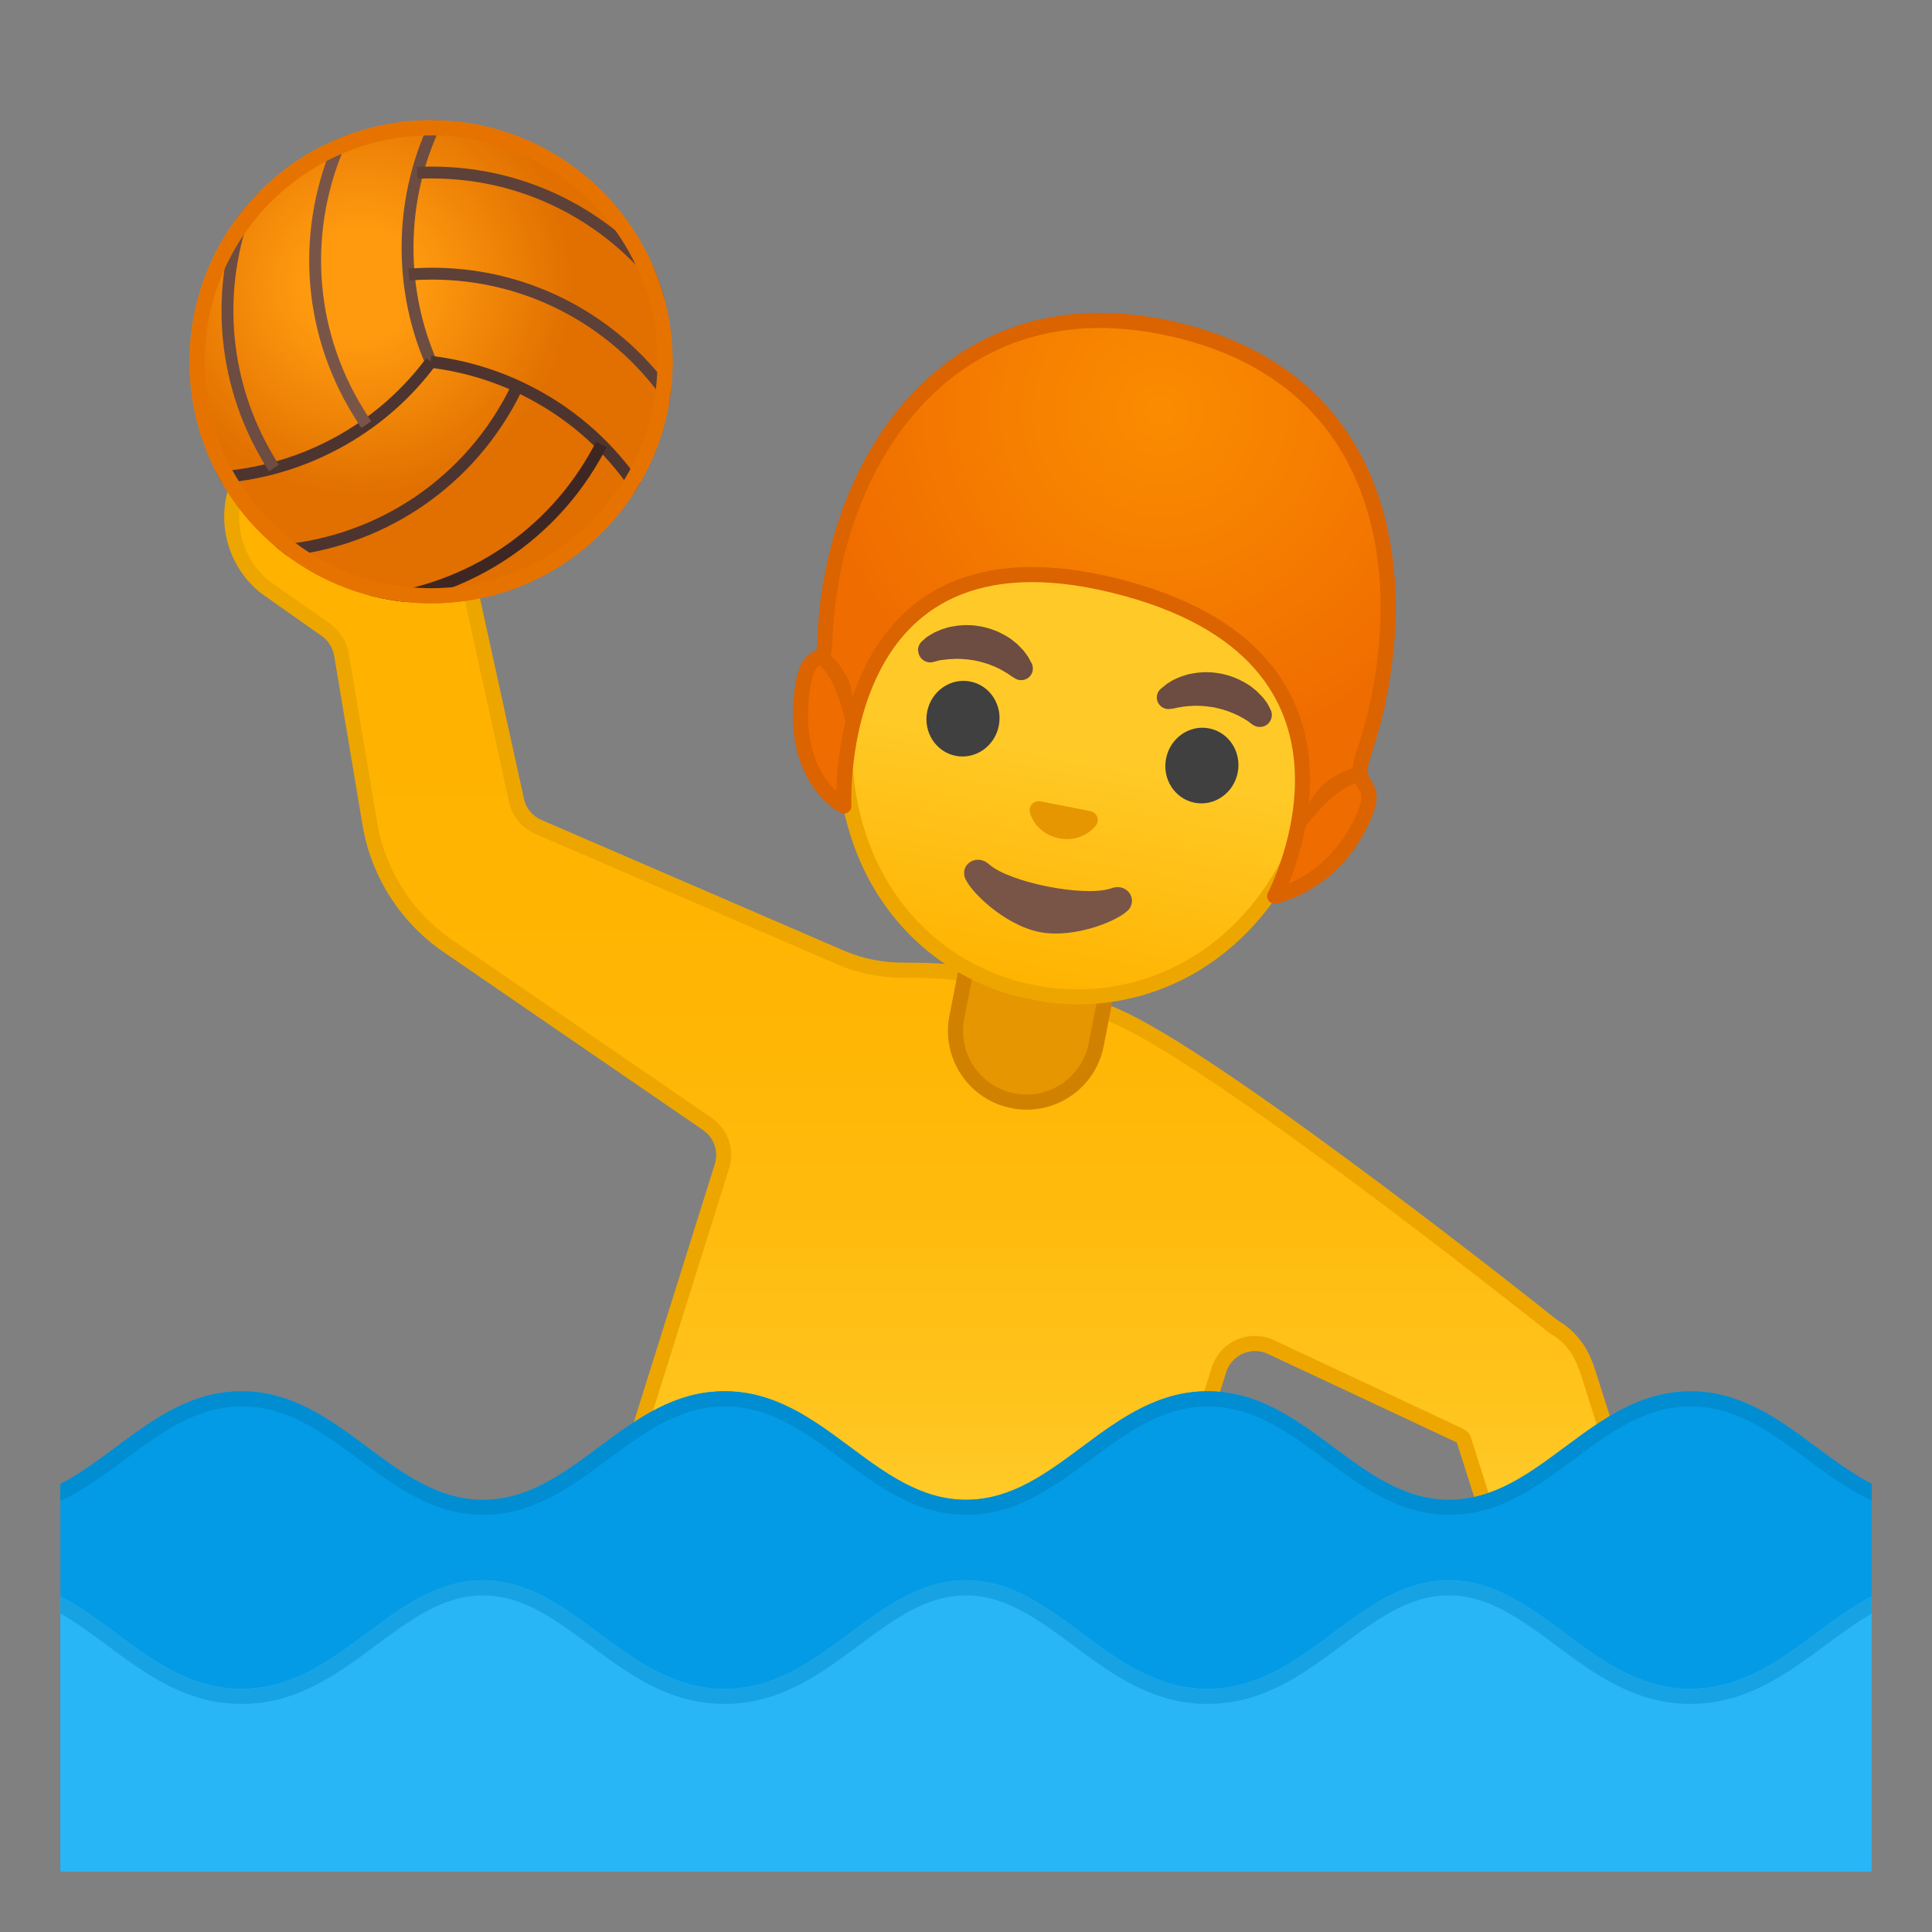 <?xml version="1.0" encoding="UTF-8"?>
<svg width="128" height="128" enable-background="new 0 0 128 128" xmlns="http://www.w3.org/2000/svg" xmlns:xlink="http://www.w3.org/1999/xlink"><rect width="100%" height="100%" fill="#808080" stroke="none"/><defs><rect id="k" x="4" y="4" width="120" height="120"/></defs><clipPath id="b"><use xlink:href="#k"/></clipPath><g clip-path="url(#b)"><linearGradient id="i" x1="66.673" x2="66.673" y1="99.438" y2="48.196" gradientUnits="userSpaceOnUse"><stop stop-color="#FFCA28" offset="0"/><stop stop-color="#FFC41E" offset=".112"/><stop stop-color="#FFBB0D" offset=".369"/><stop stop-color="#FFB503" offset=".65"/><stop stop-color="#FFB300" offset="1"/></linearGradient><path d="m111.83 120.63c-1.17 0-2.3-0.34-3.28-0.98l-3.05-2.01c-1.25-0.82-2.13-2.07-2.5-3.53-0.02-0.09-0.07-0.17-0.14-0.24l-5.87-18.46c-0.04-0.13-0.14-0.24-0.26-0.3l-12.52-5.87c-0.34-0.16-0.7-0.24-1.06-0.24-1.1 0-2.06 0.7-2.39 1.75l-8.86 28.09-33.78-10.65 9.71-30.93c0.33-1.06-0.06-2.18-0.97-2.81l-17.2-11.8c-2.72-1.87-4.6-4.81-5.15-8.07l-1.88-11.22c-0.11-0.66-0.49-1.25-1.03-1.63l-4.03-2.84c-2.55-2.04-2.97-5.81-0.91-8.38l0.2-0.25c1.14-1.43 2.84-2.25 4.67-2.25 1.37 0 2.66 0.45 3.73 1.31l2.86 2.28c1.16 0.93 1.93 2.26 2.17 3.74 0.01 0.09 0.05 0.18 0.11 0.25l3.82 17.42c0.17 0.78 0.71 1.44 1.44 1.76l20.07 8.67c1.28 0.55 2.69 0.83 4.2 0.83l0.62-0.01c1.06 0 2.2 0.07 3.4 0.22 2.98 0.36 7.65 1.72 10.42 3.03 7.36 3.48 28.34 20.2 28.56 20.37 1.02 0.6 1.76 1.5 2.13 2.59 0.02 0.04 0.04 0.09 0.06 0.12l4.98 15.66c0.05 0.16 0.19 0.29 0.35 0.33 0.38 0.1 2.77 1.51 4.86 2.81 2.74 1.8 3.51 5.52 1.7 8.27l-0.18 0.27c-1.11 1.69-2.98 2.7-5 2.7z" fill="url(#i)"/><path d="m21.53 28.52c1.25 0 2.43 0.41 3.41 1.2l2.87 2.28c1.07 0.85 1.77 2.07 1.98 3.43 0.02 0.14 0.07 0.26 0.14 0.38l3.79 17.32c0.21 0.94 0.85 1.73 1.73 2.11l9.17 3.96 10.9 4.71c1.34 0.58 2.82 0.87 4.39 0.87h0.23 0.4c1.04 0 2.16 0.07 3.34 0.21 2.88 0.35 7.58 1.71 10.27 2.98 7.31 3.46 28.25 20.14 28.46 20.31 0.04 0.03 0.08 0.06 0.12 0.08 0.86 0.49 1.51 1.3 1.84 2.27 0.02 0.06 0.05 0.12 0.08 0.17l4.96 15.6c0.1 0.33 0.35 0.57 0.68 0.66 0.44 0.15 2.8 1.55 4.73 2.74 2.52 1.66 3.22 5.06 1.56 7.58l-0.18 0.27c-1.02 1.54-2.73 2.47-4.58 2.47-1.07 0-2.11-0.31-3-0.9l-3.05-2.01c-1.14-0.75-1.95-1.9-2.29-3.23-0.03-0.13-0.09-0.26-0.18-0.36l-5.84-18.36c-0.08-0.27-0.28-0.48-0.53-0.6l-12.52-5.87c-0.4-0.19-0.83-0.28-1.27-0.28-1.32 0-2.47 0.84-2.86 2.1l-8.71 27.62-32.83-10.35 9.56-30.46c0.4-1.27-0.07-2.62-1.17-3.37l-17.2-11.8c-2.61-1.79-4.41-4.61-4.94-7.74l-1.88-11.22c-0.13-0.79-0.58-1.5-1.23-1.96l-4.01-2.82c-2.34-1.89-2.71-5.33-0.84-7.68l0.2-0.25c1.07-1.31 2.63-2.06 4.3-2.06m0-1c-1.9 0-3.78 0.83-5.06 2.43l-0.2 0.25c-2.23 2.79-1.78 6.87 1.02 9.1l4.03 2.84c0.44 0.31 0.73 0.78 0.82 1.31l1.88 11.22c0.57 3.41 2.51 6.44 5.36 8.4l17.2 11.8c0.72 0.5 1.04 1.41 0.78 2.25l-9.86 31.41 34.73 10.95 9.01-28.57c0.27-0.86 1.07-1.4 1.91-1.4 0.28 0 0.57 0.06 0.85 0.19l12.52 5.87 5.94 18.69 0.06-0.02c0.38 1.51 1.3 2.9 2.71 3.82l3.05 2.01c1.1 0.72 2.33 1.07 3.55 1.07 2.11 0 4.17-1.03 5.41-2.92l0.18-0.27c1.97-2.99 1.14-7-1.85-8.97 0 0-4.33-2.7-5-2.87l-5.03-15.8-0.02 0.01c-0.42-1.22-1.24-2.21-2.29-2.82 0 0-21.16-16.88-28.65-20.43-2.77-1.31-7.54-2.71-10.57-3.07-1.19-0.14-2.35-0.22-3.46-0.22h-0.41-0.21c-1.38 0-2.73-0.24-4-0.79-4.89-2.11-16.67-7.2-20.07-8.67-0.59-0.26-1.02-0.78-1.15-1.41l-3.87-17.65-0.06 0.01c-0.24-1.54-1.03-3-2.35-4.05l-2.86-2.28c-1.19-0.96-2.62-1.42-4.04-1.42z" fill="#EDA600"/><circle cx="28.56" cy="23.97" r="16" fill="#FF9100"/><radialGradient id="h" cx="23.872" cy="18.823" r="17.651" gradientUnits="userSpaceOnUse"><stop stop-color="#FFA726" offset=".209"/><stop stop-color="#B33F00" offset=".792"/></radialGradient><circle cx="28.56" cy="23.97" r="16" fill="url(#h)" opacity=".4"/><defs><circle id="e" cx="28.56" cy="23.97" r="16"/></defs><clipPath id="ac"><use xlink:href="#e"/></clipPath><g clip-path="url(#ac)" fill="none" stroke-width=".787"><path d="m28.55 23.98c-1-2.32-1.55-4.88-1.55-7.57 0-3.17 0.77-6.16 2.13-8.79" stroke="#6D4C41"/><path d="m27.64 11.45c0.32-0.02 0.65-0.02 0.98-0.02 6.49 0 12.22 3.22 15.69 8.15" stroke="#5D4037"/><path d="m27.08 18.19c0.51-0.04 1.02-0.06 1.54-0.06 6.62 0 12.46 3.35 15.9 8.46" stroke="#5D4037"/><path d="m28.53 23.97c2.51 0.3 5.01 1.1 7.33 2.44 2.75 1.58 4.95 3.75 6.55 6.24" stroke="#4E342E"/><path d="m39.84 29.45c-0.15 0.29-0.3 0.58-0.47 0.86-3.24 5.62-8.9 8.97-14.9 9.52" stroke="#3E2723"/><path d="m34.28 25.59c-0.22 0.46-0.46 0.92-0.72 1.37-3.31 5.73-9.13 9.11-15.28 9.55" stroke="#4E342E"/><path d="m28.55 23.97c-1.51 2.03-3.45 3.79-5.78 5.13-2.75 1.58-5.72 2.41-8.68 2.55" stroke="#4E342E"/><path d="m18.15 31.01c-0.18-0.27-0.35-0.55-0.51-0.84-3.24-5.62-3.32-12.2-0.79-17.67" stroke="#6D4C41"/><path d="m24.27 28.13c-0.29-0.42-0.56-0.86-0.82-1.31-3.31-5.73-3.32-12.47-0.63-18" stroke="#795548"/></g><path d="m68.01 73.02c-0.3 0-0.61-0.03-0.91-0.09-2.55-0.5-4.21-2.98-3.71-5.53l0.82-4.2 9.24 1.81-0.82 4.2c-0.44 2.21-2.38 3.81-4.62 3.81z" fill="#E59600"/><path d="m64.61 63.79 8.25 1.62-0.73 3.71c-0.39 1.97-2.12 3.4-4.12 3.4-0.27 0-0.54-0.03-0.81-0.08-2.28-0.45-3.76-2.66-3.32-4.94l0.73-3.71m-0.79-1.18-0.92 4.69c-0.55 2.82 1.28 5.56 4.11 6.12 0.34 0.07 0.67 0.1 1.01 0.1 2.44 0 4.62-1.72 5.1-4.21l0.92-4.69-10.22-2.01z" fill="#D18100"/><defs><rect id="ab" transform="matrix(.981 .192 -.192 .981 9.878 -13.166)" x="50.31" y="21.86" width="44.83" height="44.83"/></defs><clipPath id="aa"><use xlink:href="#ab"/></clipPath><g clip-path="url(#aa)"><path d="m84.61 57.82c-0.28 0-0.57-0.03-0.85-0.08l-26.34-5.16c-2.58-0.5-4.23-3.16-3.69-5.92 0.48-2.42 2.5-4.18 4.8-4.18 0.29 0 0.57 0.03 0.85 0.08l26.33 5.16c2.58 0.5 4.23 3.16 3.69 5.92-0.47 2.43-2.48 4.18-4.79 4.18z" fill="#E59600"/><path d="m58.53 42.97c0.25 0 0.51 0.02 0.76 0.07l3.55 0.7 19.23 3.77 3.55 0.7c2.31 0.45 3.78 2.85 3.3 5.34-0.43 2.19-2.24 3.77-4.31 3.77-0.25 0-0.51-0.02-0.76-0.07l-3.55-0.7-19.23-3.77-3.55-0.7c-2.31-0.45-3.78-2.85-3.3-5.34 0.43-2.18 2.24-3.77 4.31-3.77m0-1c-2.49 0-4.77 1.89-5.29 4.58-0.59 3.02 1.24 5.95 4.08 6.51l3.55 0.7 19.23 3.77 3.55 0.7c0.32 0.06 0.64 0.09 0.95 0.09 2.49 0 4.77-1.89 5.29-4.58 0.59-3.02-1.24-5.95-4.08-6.51l-3.55-0.7-19.23-3.77-3.55-0.7c-0.32-0.06-0.64-0.09-0.95-0.09z" fill="#CC8600"/><linearGradient id="z" x1="67.288" x2="67.288" y1="25.006" y2="66.025" gradientTransform="matrix(.981 .192 -.192 .981 15.122 -11.958)" gradientUnits="userSpaceOnUse"><stop stop-color="#FFCA28" offset=".599"/><stop stop-color="#FFB300" offset="1"/></linearGradient><path d="m71.41 66.04c-0.99 0-1.98-0.1-2.96-0.29-7.54-1.48-14.51-8.92-12-21.76 2.39-12.16 10.67-18.53 17.61-18.53 0.76 0 1.51 0.07 2.25 0.22 9.67 1.9 13.49 14.17 11.47 24.46-2.3 11.72-9.97 15.9-16.37 15.9z" fill="url(#z)"/><path d="m74.07 25.96c0.72 0 1.45 0.07 2.15 0.21 3.82 0.75 7.22 3.58 9.32 7.77 2.28 4.53 2.9 10.25 1.75 16.1-2.24 11.43-9.67 15.51-15.88 15.51-0.95 0-1.92-0.09-2.86-0.28-3.99-0.78-7.38-3.1-9.54-6.51-2.46-3.89-3.18-8.97-2.06-14.66 2.33-11.91 10.38-18.14 17.12-18.14m0-1c-7.74 0-15.8 7.22-18.1 18.93-2.52 12.84 4.24 20.75 12.39 22.35 1 0.2 2.03 0.3 3.05 0.3 7.28 0 14.66-5.06 16.86-16.31 2.53-12.91-3.48-23.4-11.86-25.04-0.77-0.15-1.56-0.23-2.34-0.23z" fill="#EDA600"/><g fill="#6D4C41"><path d="m61.05 42.52s0.08-0.08 0.23-0.21c0.04-0.03 0.07-0.07 0.13-0.11s0.13-0.08 0.21-0.13c0.08-0.04 0.16-0.09 0.24-0.14 0.09-0.05 0.17-0.08 0.26-0.12s0.19-0.08 0.29-0.12c0.1-0.03 0.21-0.06 0.32-0.1s0.23-0.06 0.35-0.08 0.24-0.04 0.37-0.06c0.25-0.02 0.51-0.05 0.78-0.03 0.27 0 0.53 0.05 0.8 0.09 0.26 0.06 0.52 0.12 0.77 0.22 0.25 0.08 0.48 0.2 0.71 0.32 0.11 0.06 0.21 0.13 0.32 0.19 0.1 0.06 0.2 0.13 0.29 0.21 0.09 0.07 0.18 0.14 0.26 0.21s0.15 0.15 0.22 0.22 0.14 0.14 0.2 0.21 0.11 0.14 0.16 0.21 0.09 0.12 0.13 0.18 0.07 0.12 0.1 0.17c0.11 0.2 0.17 0.32 0.17 0.32 0.18 0.39 0.01 0.85-0.38 1.02-0.24 0.11-0.5 0.09-0.71-0.03l-0.13-0.08s-0.09-0.05-0.22-0.14c-0.03-0.02-0.07-0.05-0.11-0.08-0.04-0.02-0.09-0.05-0.13-0.08-0.09-0.06-0.2-0.12-0.31-0.18-0.06-0.03-0.11-0.07-0.18-0.1s-0.13-0.06-0.2-0.09c-0.03-0.02-0.07-0.03-0.1-0.05-0.04-0.01-0.07-0.03-0.11-0.04-0.07-0.03-0.14-0.06-0.22-0.09-0.15-0.05-0.31-0.11-0.47-0.15-0.16-0.05-0.33-0.08-0.49-0.12-0.17-0.02-0.34-0.06-0.5-0.07-0.17-0.02-0.33-0.02-0.49-0.04-0.08 0-0.16 0.01-0.24 0h-0.12c-0.04 0-0.08 0.01-0.11 0.01-0.07 0-0.15 0.01-0.22 0.01s-0.14 0.02-0.2 0.02c-0.07 0.01-0.13 0.01-0.19 0.02-0.05 0.01-0.1 0.01-0.15 0.02s-0.09 0.01-0.14 0.02-0.11 0.03-0.15 0.04c-0.19 0.05-0.3 0.08-0.3 0.08-0.43 0.09-0.85-0.19-0.94-0.62-0.08-0.28 0.02-0.55 0.2-0.73z"/><path d="m83.02 48.03s-0.1-0.06-0.25-0.18c-0.04-0.03-0.08-0.07-0.13-0.1-0.04-0.02-0.08-0.04-0.12-0.07-0.04-0.02-0.09-0.05-0.13-0.08-0.05-0.03-0.11-0.06-0.17-0.09s-0.11-0.07-0.18-0.1c-0.06-0.03-0.13-0.06-0.2-0.09-0.03-0.02-0.07-0.03-0.1-0.05-0.04-0.01-0.07-0.03-0.11-0.04-0.07-0.03-0.14-0.06-0.22-0.09-0.15-0.05-0.31-0.11-0.47-0.15-0.16-0.05-0.33-0.08-0.49-0.12-0.17-0.02-0.34-0.06-0.5-0.07-0.17-0.03-0.33-0.02-0.49-0.04-0.08 0-0.16 0.01-0.24 0h-0.12c-0.04 0-0.08 0.01-0.11 0.01-0.07 0-0.15 0.01-0.22 0.01s-0.14 0.02-0.2 0.02c-0.13 0.01-0.25 0.03-0.36 0.05-0.05 0.01-0.1 0.02-0.15 0.02-0.05 0.01-0.09 0.02-0.13 0.03-0.16 0.04-0.26 0.05-0.26 0.05l-0.15 0.02c-0.42 0.06-0.81-0.23-0.87-0.65-0.04-0.26 0.06-0.51 0.24-0.67 0 0 0.1-0.09 0.28-0.23l0.15-0.12c0.06-0.04 0.12-0.08 0.19-0.12s0.14-0.09 0.22-0.13 0.17-0.08 0.26-0.12 0.19-0.08 0.29-0.12c0.1-0.03 0.21-0.06 0.32-0.1s0.23-0.06 0.35-0.08 0.24-0.04 0.37-0.06c0.25-0.02 0.51-0.05 0.78-0.03 0.27 0 0.53 0.05 0.8 0.09 0.26 0.06 0.52 0.12 0.77 0.22 0.25 0.08 0.48 0.21 0.71 0.32 0.11 0.06 0.21 0.13 0.32 0.19 0.1 0.06 0.2 0.13 0.29 0.21 0.09 0.07 0.18 0.14 0.26 0.21s0.15 0.15 0.22 0.22 0.14 0.14 0.2 0.21c0.06 0.08 0.12 0.15 0.17 0.22s0.1 0.13 0.14 0.2c0.04 0.06 0.05 0.1 0.08 0.15 0.09 0.17 0.14 0.28 0.14 0.28 0.17 0.4-0.01 0.87-0.42 1.04-0.26 0.11-0.55 0.07-0.76-0.07z"/></g><g fill="#404040"><ellipse transform="matrix(.192 -.981 .981 .192 4.838 101.1)" cx="63.84" cy="47.61" rx="2.51" ry="2.42"/><ellipse transform="matrix(.192 -.981 .981 .192 14.583 119.15)" cx="79.68" cy="50.71" rx="2.51" ry="2.42"/></g><radialGradient id="y" cx="67.415" cy="22.96" r="14.92" gradientTransform="matrix(.981 .192 -.192 .981 15.122 -11.958)" gradientUnits="userSpaceOnUse"><stop stop-color="#6D4C41" offset="0"/><stop stop-color="#543930" offset="1"/></radialGradient><path d="m77.17 22.31c-22.07-4.32-22.32 21.78-22.32 21.78s1.44 4.72 1.45 4.64c0.61-3.51 3.22-9.42 4.73-11.86 0.76-1.23 2.29-1.73 3.64-1.21 2.07 0.81 5.39 1.96 9.16 2.7 3.62 0.71 7.03 0.92 9.29 0.97 1.55 0.03 2.81 1.24 2.92 2.78l0.39 12.52 3.12-3.94s9.42-24.1-12.38-28.38z" fill="url(#y)"/><defs><path id="x" d="m77.17 22.31c-22.07-4.32-22.56 21.26-22.56 21.26s1.68 5.24 1.7 5.15c0.13-0.75 1.02-3.35 1.02-3.35-1.03-2.21-0.52-4.48-0.52-4.48l1.54-5.05 2.85-4.19 15-5 11.99 11.04 0.77 4.2-0.55 6.08s-1.09 2.66-2.11 3.35l0.13 3.33 3.22-4.14c0-0.02 9.32-23.92-12.48-28.2z"/></defs><clipPath id="w"><use xlink:href="#x"/></clipPath><g clip-path="url(#w)"><path d="m72.39 23.82c1.38 0 2.85 0.15 4.4 0.46 5.25 1.03 8.92 3.39 10.92 7.01 3.21 5.83 1.52 13.62 0.53 17l-0.19-6.24v-0.08c-0.18-2.59-2.27-4.59-4.87-4.64-2.15-0.05-5.46-0.24-8.95-0.93-3.6-0.71-6.78-1.8-8.82-2.6-0.59-0.23-1.2-0.35-1.83-0.35-1.74 0-3.33 0.88-4.24 2.36-0.7 1.14-1.63 2.97-2.5 5 0.28-1.94 0.84-4.64 1.97-7.34 2.68-6.4 7.25-9.65 13.58-9.65m0-2c-17.37 0-17.83 21.74-17.83 21.74s1.7 5.16 1.74 5.16c0.61-3.51 3.22-9.42 4.73-11.86 0.56-0.9 1.53-1.41 2.54-1.41 0.37 0 0.74 0.07 1.1 0.21 2.07 0.81 5.39 1.96 9.16 2.7 3.62 0.71 7.03 0.92 9.29 0.97 1.55 0.03 2.81 1.24 2.92 2.78l0.39 12.52 3.12-3.94s9.42-24.11-12.38-28.38c-1.72-0.33-3.31-0.49-4.78-0.49z" fill="#402821"/></g><path d="m73.63 58.85c-1.71 0.61-6.75-0.37-8.1-1.59-0.78-0.7-1.84-0.07-1.63 0.8 0.21 0.86 2.59 3.22 4.97 3.69 2.37 0.47 5.44-0.83 5.96-1.55 0.51-0.73-0.22-1.71-1.2-1.35z" fill="#795548"/><path d="m72.44 53.82c-0.05-0.03-0.1-0.05-0.15-0.07l-3.41-0.67c-0.05 0-0.11 0-0.16 0.01-0.33 0.06-0.57 0.35-0.49 0.72s0.57 1.46 1.94 1.73 2.23-0.56 2.45-0.87c0.21-0.32 0.11-0.67-0.18-0.85z" fill="#E59600"/></g><path d="m28.56 8.97c8.27 0 15 6.73 15 15s-6.73 15-15 15-15-6.73-15-15 6.73-15 15-15m0-1c-8.84 0-16 7.16-16 16s7.16 16 16 16 16-7.16 16-16-7.16-16-16-16z" fill="#E67300"/><radialGradient id="v" cx="76.875" cy="27.25" r="23.435" gradientUnits="userSpaceOnUse"><stop stop-color="#FB8C00" offset="0"/><stop stop-color="#EF6C00" offset="1"/></radialGradient><path d="m77.88 21.84c-14.99-3.54-22.94 8.91-23.24 20.88-0.04 1.5-1.13 0.03-1.51 3.11-0.72 5.89 2.78 7.57 2.78 7.57s-0.98-19.23 17.86-14.62c19.09 4.67 10.68 20.59 10.68 20.59s3.53-0.66 5.55-4.53c1.81-3.47-0.58-2.17 0.34-4.88 3.2-9.43 2.92-24.49-12.46-28.12z" fill="url(#v)"/><path d="m56.27 48.89s-0.35-1.73-0.87-3.1c-0.53-1.4-1.42-2.05-1.42-2.05s0.18-0.02 0.42-0.24 0.22-0.33 0.22-0.33 0.72 0.22 1.53 1.76c0.71 1.34 0.12 3.96 0.12 3.96z" fill="#DB6300"/><path d="m85.87 55.55s1.46-2.03 2.63-2.92c1.19-0.91 1.82-0.79 1.82-0.79s-0.18-0.37-0.2-0.59 0.02-0.52 0.02-0.52-0.63 0.06-1.85 0.79c-1.96 1.2-2.42 4.03-2.42 4.03z" fill="#DB6300"/><path d="m77.88 21.84c-14.99-3.54-22.94 8.91-23.24 20.88-0.04 1.5-1.13 0.03-1.51 3.11-0.72 5.89 2.78 7.57 2.78 7.57s-0.98-19.23 17.86-14.62c19.09 4.67 10.68 20.59 10.68 20.59s3.53-0.66 5.55-4.53c1.81-3.47-0.58-2.17 0.34-4.88 3.2-9.43 2.92-24.49-12.46-28.12z" fill="none" stroke="#DB6300" stroke-linecap="round" stroke-linejoin="round" stroke-miterlimit="10"/></g><path d="m96.01 99.36c-6.06 0-9.43-7.19-16-7.19s-9.93 7.19-16 7.19-9.43-7.19-16-7.19-9.93 7.19-16 7.19-9.43-7.19-16-7.19-9.93 7.19-16 7.19l-0.01 28.64h127.93v-28.64c-6.01-0.06-9.38-7.18-15.92-7.18-6.57 0-9.94 7.18-16 7.18z" clip-path="url(#b)" fill="#039BE5"/><path d="m128 104.7c-6 0-9.44 7.19-16.01 7.19s-9.94-7.19-16-7.19-9.43 7.19-16 7.19-9.94-7.19-16-7.19-9.43 7.19-16 7.19-9.94-7.19-16-7.19-9.43 7.19-16 7.19-9.93-7.19-16-7.19v24.3h128v-24.3z" clip-path="url(#b)" fill="#29B6F6"/><g clip-path="url(#b)"><path d="m95.99 105.7c2.64 0 4.79 1.6 7.07 3.29 2.58 1.92 5.25 3.9 8.93 3.9 3.69 0 6.38-1.99 8.98-3.91 1.98-1.46 3.87-2.86 6.03-3.2v22.22h-126v-22.22c2.2 0.34 4.08 1.74 6.07 3.21 2.58 1.92 5.25 3.9 8.93 3.9s6.35-1.98 8.93-3.9c2.28-1.69 4.43-3.29 7.07-3.29s4.79 1.6 7.07 3.29c2.58 1.92 5.25 3.9 8.93 3.9s6.35-1.98 8.93-3.9c2.28-1.69 4.43-3.29 7.07-3.29s4.79 1.6 7.07 3.29c2.58 1.92 5.25 3.9 8.93 3.9s6.35-1.98 8.93-3.9c2.26-1.69 4.42-3.29 7.06-3.29m32.01-1c-6 0-9.44 7.19-16.01 7.19s-9.94-7.19-16-7.19-9.43 7.19-16 7.19-9.94-7.19-16-7.19-9.43 7.19-16 7.19-9.94-7.19-16-7.19-9.43 7.19-16 7.19-9.93-7.19-16-7.19v24.3h128v-24.3h0.01z" fill="#17A3E3"/></g><g clip-path="url(#b)"><path d="m112 93.18c3.02 0 5.31 1.7 7.74 3.5 2.17 1.61 4.4 3.26 7.19 3.61v26.71h-125.93l0.03-26.69c2.82-0.33 5.07-2 7.26-3.63 2.43-1.8 4.72-3.5 7.74-3.5s5.31 1.7 7.74 3.5c2.44 1.81 4.96 3.68 8.26 3.68s5.82-1.87 8.26-3.68c2.43-1.8 4.72-3.5 7.74-3.5s5.31 1.7 7.74 3.5c2.44 1.81 4.96 3.68 8.26 3.68s5.82-1.87 8.26-3.68c2.43-1.8 4.72-3.5 7.74-3.5s5.31 1.7 7.74 3.5c2.44 1.81 4.96 3.68 8.26 3.68s5.82-1.87 8.26-3.68c2.4-1.8 4.7-3.5 7.71-3.5m0-1c-6.57 0-9.93 7.19-16 7.19-6.06 0-9.43-7.19-16-7.19s-9.93 7.19-16 7.19-9.43-7.19-16-7.19-9.93 7.19-16 7.19-9.43-7.19-16-7.19-9.93 7.19-16 7.19v28.63h127.93v-28.64c-6.02-0.06-9.39-7.18-15.93-7.18z" fill="#008DD1"/></g><defs><rect id="u" x="6" y="-126" width="120" height="120"/></defs><clipPath id="c"><use xlink:href="#u"/></clipPath><g clip-path="url(#c)"><linearGradient id="s" x1="66" x2="66" y1="-32.5" y2=".5" gradientUnits="userSpaceOnUse"><stop stop-color="#616161" offset=".003"/><stop stop-color="#545454" offset=".277"/><stop stop-color="#323232" offset=".783"/><stop stop-color="#212121" offset="1"/></linearGradient><path d="m15.5 0.5v-9.51c0-17.29 27.21-23.46 50.5-23.49h0.14c13.39 0 25.82 2.15 35.01 6.05 7 2.98 15.35 8.42 15.35 17.44v9.51h-101z" fill="url(#s)"/><path d="m66.14-31c24.28 0 48.86 7.55 48.86 21.99v8.01h-98v-8.01c0-6.95 4.88-12.47 14.52-16.42 8.74-3.58 20.99-5.55 34.48-5.57h0.14m0-3h-0.14c-25.65 0.03-52 7.1-52 24.99v11.01h104v-11.01c0-16.86-26.1-24.99-51.86-24.99z" fill="#404042"/></g><g clip-path="url(#c)"><path d="m65.17-22.77c-4 0-7.26-3.22-7.26-7.17v-8.98h16.16v8.98c0 3.96-3.26 7.17-7.26 7.17h-1.64z" fill="#E59600"/><path d="m73.08-37.92v7.98c0 3.4-2.81 6.17-6.26 6.17h-1.65c-3.45 0-6.26-2.77-6.26-6.17v-7.98h14.17m2-2h-18.16v9.98c0 4.51 3.7 8.17 8.26 8.17h1.65c4.56 0 8.26-3.66 8.26-8.17v-9.98h-0.01z" fill="#D18100"/></g><path d="M14.54-8.71V2.3h102.93V-8.71 c0-16.89-25.69-25.65-51.55-25.6C40.29-34.25,14.54-26.6,14.54-8.71z" clip-path="url(#c)" fill="none"/><g clip-path="url(#c)"><defs><path id="d" d="M14-9.01V2h104V-9.01C118-25.91,91.81-34.03,66-34C40.35-33.97,14-26.9,14-9.01z"/></defs><clipPath id="a"><use xlink:href="#d"/></clipPath><polygon points="54.66 -24 58.51 -6 66.22 -6 66.66 -6 73.9 -6 77.34 -24" clip-path="url(#a)" fill="#E0E0E0"/><g clip-path="url(#a)"><g fill="#fff"><path d="m56.88-35.67c0.04 1.79 0.17 3.8 2.99 7.48 3.17 4.13 6.11 4.19 6.11 4.19l-10.27 8.54-3.86-19.71 5.03-0.5z"/><path d="m75.09-35.52c-0.04 1.88-0.15 3.66-2.97 7.33-3.17 4.13-6.13 4.19-6.13 4.19l10.29 8.54 3.86-19.71-5.05-0.35z"/></g></g><g clip-path="url(#a)" fill="#9E9E9E"><path d="m53.61-33.91 6.54 30h-7.29l-11.45-11.14 4.75-6.11-7.12-4.36 4.29-6.86s4.36-1.1 10.28-1.53z"/><path d="m78.39-33.91-6.54 30h7.29l11.44-11.14-4.75-6.11 7.12-4.36-4.29-6.86c0.01 0-4.35-1.1-10.27-1.53z"/></g><g clip-path="url(#a)" fill="#757575"><path d="m52.03-31.77 5.64 25.86h-4l-9.58-9.33 3.65-4.7c0.35-0.45 0.49-1.03 0.39-1.59s-0.44-1.05-0.92-1.35l-5.4-3.3 2.78-4.44c1.26-0.27 3.99-0.81 7.44-1.15m1.58-2.14c-5.92 0.43-10.28 1.53-10.28 1.53l-4.29 6.86 7.12 4.36-4.75 6.11 11.45 11.14h7.29l-6.54-30z"/><path d="m79.97-31.77c3.45 0.34 6.18 0.88 7.45 1.15l2.78 4.44-5.4 3.3c-0.49 0.3-0.82 0.79-0.92 1.35s0.04 1.14 0.39 1.59l3.65 4.7-9.58 9.33h-4l5.63-25.86m-1.58-2.14-6.54 30h7.29l11.44-11.14-4.75-6.11 7.12-4.36-4.29-6.86c0.01 0-4.35-1.1-10.27-1.53z"/></g><g clip-path="url(#a)"><path d="m66.77-14.86h-1.4c-1.53 0-2.85-1.05-3.21-2.54l-0.53-2.24c-0.49-2.07 1.08-4.06 3.21-4.06h2.45c2.12 0 3.68 1.97 3.21 4.03l-0.51 2.24c-0.35 1.51-1.69 2.57-3.22 2.57z" fill="#212121"/></g><path d="m50.79-12.91v-12.07c0-1.5 1.63-2.45 2.95-1.71l10.7 5.94c1.34 0.74 1.35 2.65 0.02 3.42l-10.7 6.13c-1.32 0.74-2.97-0.2-2.97-1.71z" clip-path="url(#a)" fill="#212121"/><path d="m80.79-12.91v-12.07c0-1.5-1.63-2.45-2.95-1.71l-10.7 5.94c-1.34 0.74-1.35 2.65-0.02 3.42l10.7 6.13c1.32 0.74 2.97-0.2 2.97-1.71z" clip-path="url(#a)" fill="#212121"/><circle cx="65.75" cy="-10" r="2" clip-path="url(#a)" fill="#212121"/></g><g clip-path="url(#c)"><path d="m38.67-57.74c-5.36 0-9.71-4.67-9.71-10.41s4.36-10.41 9.71-10.41h54.65c5.36 0 9.71 4.67 9.71 10.41s-4.36 10.41-9.71 10.41h-54.65z" fill="#E59600"/><path d="m93.33-77.57c4.8 0 8.71 4.22 8.71 9.41s-3.91 9.41-8.71 9.41h-54.66c-4.8 0-8.71-4.22-8.71-9.41s3.91-9.41 8.71-9.41h54.66m0-2h-54.66c-5.89 0-10.71 5.14-10.71 11.41 0 6.28 4.82 11.41 10.71 11.41h54.65c5.89 0 10.71-5.14 10.71-11.41 0.01-6.27-4.81-11.41-10.7-11.41z" fill="#D18100"/><linearGradient id="r" x1="66" x2="66" y1="-35.409" y2="-117.17" gradientUnits="userSpaceOnUse"><stop stop-color="#FFB300" offset="0"/><stop stop-color="#FFB809" offset=".102"/><stop stop-color="#FFC21A" offset=".371"/><stop stop-color="#FFC825" offset=".659"/><stop stop-color="#FFCA28" offset="1"/></linearGradient><path d="m66-34.73c-15.66 0-32.52-12.14-32.52-38.81 0-12.38 3.56-23.79 10.02-32.13 6.04-7.8 14.25-12.27 22.5-12.27s16.45 4.47 22.5 12.27c6.46 8.34 10.02 19.75 10.02 32.13 0 12.09-3.51 22.19-10.14 29.21-5.86 6.19-13.81 9.6-22.38 9.6z" fill="url(#r)"/><path d="m66-116.93c7.94 0 15.85 4.33 21.71 11.88 6.33 8.16 9.81 19.35 9.81 31.52 0 11.83-3.41 21.7-9.87 28.52-5.67 5.99-13.36 9.29-21.65 9.29s-15.98-3.3-21.65-9.29c-6.46-6.82-9.87-16.69-9.87-28.52 0-12.16 3.49-23.35 9.81-31.52 5.86-7.55 13.77-11.88 21.71-11.88m0-2c-17.4 0-33.52 18.61-33.52 45.39 0 26.64 16.61 39.81 33.52 39.81s33.52-13.17 33.52-39.81c0-26.78-16.12-45.39-33.52-45.39z" fill="#ED9E00"/><path d="m41.99-79.27s0.13-0.19 0.38-0.51c0.07-0.08 0.12-0.16 0.22-0.26 0.11-0.11 0.23-0.22 0.37-0.34s0.28-0.24 0.43-0.38c0.15-0.13 0.31-0.23 0.48-0.35 0.17-0.11 0.34-0.24 0.53-0.35 0.19-0.1 0.4-0.21 0.6-0.32 0.21-0.12 0.43-0.21 0.66-0.3s0.47-0.18 0.71-0.27c0.49-0.14 1-0.29 1.54-0.36 0.53-0.1 1.08-0.11 1.63-0.14 0.55 0.03 1.09 0.03 1.63 0.14 0.53 0.07 1.05 0.22 1.54 0.36 0.24 0.08 0.48 0.17 0.71 0.27 0.23 0.09 0.45 0.18 0.66 0.3 0.21 0.11 0.41 0.22 0.6 0.32 0.19 0.11 0.36 0.24 0.53 0.35 0.17 0.12 0.33 0.22 0.47 0.34s0.27 0.24 0.4 0.35c0.12 0.11 0.24 0.21 0.34 0.31s0.18 0.21 0.26 0.29c0.31 0.36 0.46 0.57 0.46 0.57 0.51 0.7 0.35 1.69-0.36 2.19-0.43 0.31-0.96 0.37-1.43 0.21l-0.29-0.1s-0.19-0.07-0.49-0.2c-0.08-0.03-0.15-0.07-0.25-0.11-0.1-0.03-0.19-0.07-0.3-0.11-0.21-0.08-0.44-0.17-0.7-0.25-0.13-0.04-0.26-0.09-0.4-0.13-0.14-0.03-0.28-0.07-0.43-0.11-0.07-0.02-0.15-0.04-0.22-0.06-0.08-0.01-0.15-0.03-0.23-0.04-0.16-0.03-0.31-0.07-0.47-0.1-0.33-0.04-0.66-0.11-1-0.12-0.34-0.04-0.69-0.03-1.03-0.05-0.35 0.02-0.7 0.01-1.03 0.05-0.34 0.02-0.67 0.09-1 0.12-0.16 0.03-0.31 0.07-0.47 0.1-0.08 0.01-0.16 0.03-0.23 0.04-0.07 0.02-0.15 0.04-0.22 0.06-0.15 0.04-0.29 0.07-0.43 0.11s-0.27 0.09-0.4 0.13-0.25 0.08-0.37 0.11c-0.1 0.04-0.2 0.07-0.29 0.1s-0.18 0.06-0.27 0.09c-0.1 0.04-0.2 0.1-0.29 0.14-0.36 0.18-0.57 0.27-0.57 0.27-0.83 0.34-1.77-0.05-2.11-0.87-0.24-0.48-0.16-1.06 0.13-1.49z" fill="#6D4C41"/><ellipse cx="49.56" cy="-71.19" rx="4.93" ry="5.1" fill="#404040"/><path d="m88.05-76.87s-0.22-0.09-0.57-0.27c-0.09-0.04-0.19-0.1-0.29-0.14-0.09-0.02-0.18-0.06-0.27-0.09s-0.19-0.07-0.29-0.1c-0.12-0.04-0.24-0.07-0.37-0.11s-0.26-0.09-0.4-0.13-0.28-0.07-0.43-0.11c-0.07-0.02-0.15-0.04-0.22-0.06-0.08-0.01-0.15-0.03-0.23-0.04-0.16-0.03-0.31-0.07-0.47-0.1-0.33-0.04-0.66-0.11-1-0.12-0.34-0.04-0.69-0.03-1.03-0.05-0.35 0.02-0.7 0.01-1.03 0.05-0.34 0.02-0.67 0.09-1 0.12-0.16 0.03-0.31 0.07-0.47 0.1-0.08 0.01-0.16 0.03-0.23 0.04-0.07 0.02-0.15 0.04-0.22 0.06-0.15 0.04-0.29 0.08-0.43 0.11-0.14 0.04-0.27 0.09-0.4 0.13-0.26 0.07-0.49 0.16-0.7 0.25-0.11 0.04-0.2 0.08-0.3 0.11-0.09 0.04-0.17 0.08-0.25 0.11-0.3 0.13-0.49 0.2-0.49 0.2l-0.28 0.1c-0.82 0.29-1.72-0.15-2-0.97-0.17-0.5-0.08-1.03 0.21-1.44 0 0 0.16-0.22 0.46-0.57 0.08-0.09 0.16-0.19 0.26-0.29s0.22-0.2 0.34-0.31 0.26-0.23 0.4-0.35 0.31-0.22 0.47-0.34c0.17-0.12 0.34-0.24 0.53-0.35 0.19-0.1 0.4-0.21 0.6-0.32 0.21-0.12 0.43-0.21 0.66-0.3s0.46-0.18 0.71-0.27c0.49-0.14 1-0.29 1.54-0.36 0.53-0.1 1.08-0.11 1.63-0.14 0.55 0.03 1.09 0.03 1.63 0.14 0.53 0.06 1.05 0.22 1.54 0.36 0.24 0.08 0.48 0.17 0.71 0.27 0.23 0.09 0.45 0.18 0.66 0.3 0.21 0.11 0.41 0.22 0.6 0.32 0.19 0.11 0.36 0.24 0.53 0.35 0.17 0.12 0.32 0.22 0.48 0.35 0.15 0.13 0.3 0.26 0.43 0.38s0.26 0.23 0.37 0.34c0.09 0.1 0.15 0.18 0.22 0.26 0.25 0.31 0.38 0.51 0.38 0.51 0.5 0.74 0.31 1.74-0.43 2.25-0.49 0.28-1.07 0.32-1.56 0.12z" fill="#6D4C41"/><ellipse cx="82.44" cy="-71.19" rx="4.93" ry="5.1" fill="#404040"/><path d="m69.86-61.94c-0.11-0.04-0.21-0.07-0.32-0.08h-7.07c-0.11 0.01-0.22 0.04-0.32 0.08-0.64 0.26-0.99 0.92-0.69 1.63s1.71 2.69 4.55 2.69 4.25-1.99 4.55-2.69c0.29-0.71-0.06-1.37-0.7-1.63z" fill="#E59600"/><path d="m74.42-53.86c-3.19 1.89-13.63 1.89-16.81 0-1.83-1.09-3.7 0.58-2.94 2.24 0.75 1.63 6.45 5.42 11.37 5.42s10.55-3.79 11.3-5.42c0.75-1.66-1.09-3.33-2.92-2.24z" fill="#795548"/><defs><path id="q" d="m66-125.97h-0.02-0.02c-45.44 0.24-36.13 52.14-36.13 52.14s5.1 8.99 5.1 8.81c-0.03-1.41 0.46-6.89 0.46-6.89l-2.68-2.92s3.89-25.44 6.79-24.91c4.45 0.81 26.54 2 26.57 2 7.83 0 14.92-0.36 19.37-1.17 2.9-0.53 9.64 1.7 10.68 4.45 1.33 3.54 3.13 19.71 3.13 19.71l-2.68 2.83s0.49 5.51 0.46 6.89c0 0.18 5.1-8.81 5.1-8.81s9.31-51.89-36.13-52.13z"/></defs><clipPath><use xlink:href="#q"/></clipPath><radialGradient id="p" cx="66.26" cy="-125.73" r="48.85" gradientUnits="userSpaceOnUse"><stop stop-color="#6D4C41" offset="0"/><stop stop-color="#543930" offset="1"/></radialGradient><path d="m66.02-125.97h-0.02s-0.01 0-0.02 0c-45.44 0.24-36.13 52.14-36.13 52.14s5.1 8.99 5.1 8.81c-0.16-7.25 2.74-20.09 4.8-25.55 1.04-2.76 3.9-4.36 6.79-3.83 4.46 0.8 11.55 1.8 19.38 1.8h0.08 0.08c7.83 0 14.92-1 19.37-1.81 2.9-0.53 5.76 1.08 6.79 3.83 2.06 5.47 4.96 18.3 4.8 25.55 0 0.18 5.1-8.81 5.1-8.81s9.31-51.89-36.12-52.13z" fill="url(#p)"/><path d="m66.02-125.97h-0.02s-0.01 0-0.02 0c-45.44 0.24-36.13 52.14-36.13 52.14s5 8.81 5.1 8.81c-0.03-1.48 0.07-3.2 0.26-5.03-0.12-0.29-2.46-4.75-2.48-4.79-0.24-1.6-0.93-6.98-0.55-13.56 0.41-7.04 2.17-16.96 8.22-24.22 5.67-6.8 14.27-10.28 25.56-10.35h0.04c11.32 0.06 19.93 3.54 25.6 10.35 10.81 12.96 8.18 34.33 7.67 37.79-0.02 0.04-2.46 4.58-2.49 4.65 0.2 1.89 0.31 3.65 0.27 5.17 0.1 0 5.1-8.81 5.1-8.81s9.3-51.91-36.13-52.15z" fill="#3F2720"/></g><g display="none"><g display="inline"><g opacity=".6"><circle cx="64" cy="64" r="28" fill="none" opacity=".61" stroke="#000" stroke-miterlimit="10" stroke-width=".263"/><line x1="84" x2="84" y2="128" fill="none" opacity=".61" stroke="#000" stroke-miterlimit="10" stroke-width=".25"/><line x1="44" x2="44" y2="128" fill="none" opacity=".61" stroke="#000" stroke-miterlimit="10" stroke-width=".25"/><line x1="64" x2="64" y2="128" fill="none" opacity=".61" stroke="#000" stroke-miterlimit="10" stroke-width=".25"/><line x1="128" y1="64" y2="64" fill="none" opacity=".61" stroke="#000" stroke-miterlimit="10" stroke-width=".25"/><line x1="128" y1="44" y2="44" fill="none" opacity=".61" stroke="#000" stroke-miterlimit="10" stroke-width=".25"/><line x1="128" y1="83.75" y2="83.75" fill="none" opacity=".61" stroke="#000" stroke-miterlimit="10" stroke-width=".25"/><line x1="128" y1="128" fill="none" opacity=".61" stroke="#000" stroke-miterlimit="10" stroke-width=".25"/><line x2="128" y1="128" fill="none" opacity=".61" stroke="#000" stroke-miterlimit="10" stroke-width=".25"/><g opacity=".61"><path d="M64,4.26c32.94,0,59.74,26.8,59.74,59.74S96.94,123.74,64,123.74S4.26,96.94,4.26,64S31.06,4.26,64,4.26 M64,4 C30.86,4,4,30.86,4,64s26.86,60,60,60c33.14,0,60-26.86,60-60S97.14,4,64,4L64,4z"/></g><path d="m107.97 115.97h-87.94c-4.42 0-8.03-3.61-8.03-8.03v-87.91c0-4.42 3.61-8.03 8.03-8.03h87.94c4.42 0 8.03 3.61 8.03 8.03v87.91c0 4.42-3.61 8.03-8.03 8.03z" fill="none" opacity=".61" stroke="#000" stroke-miterlimit="10" stroke-width=".258"/><path d="m100 124h-72c-4.4 0-8-3.6-8-8v-104c0-4.4 3.6-8 8-8h72c4.4 0 8 3.6 8 8v104c0 4.4-3.6 8-8 8z" fill="none" opacity=".61" stroke="#000" stroke-miterlimit="10" stroke-width=".263"/><path d="M113.77,108H14.23 C8.6,108,4,103.4,4,97.77V30.28c0-5.63,4.6-10.23,10.23-10.23h99.54c5.63,0,10.23,4.6,10.23,10.23v67.48 C124,103.4,119.4,108,113.77,108z" fill="none" opacity=".61" stroke="#000" stroke-miterlimit="10" stroke-width=".263"/></g><g opacity=".2"><defs><rect id="g" width="128" height="128" opacity=".2"/></defs><clipPath id="o"><use xlink:href="#g"/></clipPath><g clip-path="url(#o)"><g fill="none" stroke="#000" stroke-miterlimit="10" stroke-width=".25"><line x1="-28" x2="-28" y1="160" y2="-32"/><line x1="-24" x2="-24" y1="160" y2="-32"/><line x1="-20" x2="-20" y1="160" y2="-32"/><line x1="-16" x2="-16" y1="160" y2="-32"/><line x1="-12" x2="-12" y1="160" y2="-32"/><line x1="-8" x2="-8" y1="160" y2="-32"/><line x1="-4" x2="-4" y1="160" y2="-32"/><line y1="160" y2="-32"/><line x1="4" x2="4" y1="160" y2="-32"/><line x1="8" x2="8" y1="160" y2="-32"/><line x1="12" x2="12" y1="160" y2="-32"/><line x1="16" x2="16" y1="160" y2="-32"/><line x1="20" x2="20" y1="160" y2="-32"/><line x1="24" x2="24" y1="160" y2="-32"/><line x1="28" x2="28" y1="160" y2="-32"/><line x1="32" x2="32" y1="160" y2="-32"/><line x1="36" x2="36" y1="160" y2="-32"/><line x1="40" x2="40" y1="160" y2="-32"/><line x1="44" x2="44" y1="160" y2="-32"/><line x1="48" x2="48" y1="160" y2="-32"/><line x1="52" x2="52" y1="160" y2="-32"/><line x1="56" x2="56" y1="160" y2="-32"/><line x1="60" x2="60" y1="160" y2="-32"/><line x1="64" x2="64" y1="160" y2="-32"/><line x1="68" x2="68" y1="160" y2="-32"/><line x1="72" x2="72" y1="160" y2="-32"/><line x1="76" x2="76" y1="160" y2="-32"/><line x1="80" x2="80" y1="160" y2="-32"/><line x1="84" x2="84" y1="160" y2="-32"/><line x1="88" x2="88" y1="160" y2="-32"/><line x1="92" x2="92" y1="160" y2="-32"/><line x1="96" x2="96" y1="160" y2="-32"/><line x1="100" x2="100" y1="160" y2="-32"/><line x1="104" x2="104" y1="160" y2="-32"/><line x1="108" x2="108" y1="160" y2="-32"/><line x1="112" x2="112" y1="160" y2="-32"/><line x1="116" x2="116" y1="160" y2="-32"/><line x1="120" x2="120" y1="160" y2="-32"/><line x1="124" x2="124" y1="160" y2="-32"/><line x1="128" x2="128" y1="160" y2="-32"/><line x1="132" x2="132" y1="160" y2="-32"/><line x1="136" x2="136" y1="160" y2="-32"/><line x1="137" x2="137" y1="166.05" y2="-25.95"/><line x1="144" x2="144" y1="160" y2="-32"/><line x1="148" x2="148" y1="160" y2="-32"/><line x1="152" x2="152" y1="160" y2="-32"/><line x1="156" x2="156" y1="160" y2="-32"/></g><g fill="none" stroke="#000" stroke-miterlimit="10" stroke-width=".25"><line x1="-32" x2="160" y1="-28" y2="-28"/><line x1="-32" x2="160" y1="-24" y2="-24"/><line x1="-32" x2="160" y1="-20" y2="-20"/><line x1="-32" x2="160" y1="-16" y2="-16"/><line x1="-32" x2="160" y1="-12" y2="-12"/><line x1="-32" x2="160" y1="-8" y2="-8"/><line x1="-32" x2="160" y1="-4" y2="-4"/><line x1="-32" x2="160"/><line x1="-32" x2="160" y1="4" y2="4"/><line x1="-32" x2="160" y1="8" y2="8"/><line x1="-32" x2="160" y1="12" y2="12"/><line x1="-32" x2="160" y1="16" y2="16"/><line x1="-32" x2="160" y1="20" y2="20"/><line x1="-32" x2="160" y1="24" y2="24"/><line x1="-32" x2="160" y1="28" y2="28"/><line x1="-32" x2="160" y1="32" y2="32"/><line x1="-32" x2="160" y1="36" y2="36"/><line x1="-32" x2="160" y1="40" y2="40"/><line x1="-32" x2="160" y1="44" y2="44"/><line x1="-32" x2="160" y1="48" y2="48"/><line x1="-32" x2="160" y1="52" y2="52"/><line x1="-32" x2="160" y1="56" y2="56"/><line x1="-32" x2="160" y1="60" y2="60"/><line x1="-32" x2="160" y1="64" y2="64"/><line x1="-32" x2="160" y1="68" y2="68"/><line x1="-32" x2="160" y1="72" y2="72"/><line x1="-32" x2="160" y1="76" y2="76"/><line x1="-32" x2="160" y1="80" y2="80"/><line x1="-32" x2="160" y1="84" y2="84"/><line x1="-32" x2="160" y1="88" y2="88"/><line x1="-32" x2="160" y1="92" y2="92"/><line x1="-32" x2="160" y1="96" y2="96"/><line x1="-32" x2="160" y1="100" y2="100"/><line x1="-32" x2="160" y1="104" y2="104"/><line x1="-32" x2="160" y1="108" y2="108"/><line x1="-32" x2="160" y1="112" y2="112"/><line x1="-32" x2="160" y1="116" y2="116"/><line x1="-32" x2="160" y1="120" y2="120"/><line x1="-32" x2="160" y1="124" y2="124"/><line x1="-32" x2="160" y1="128" y2="128"/><line x1="-32" x2="160" y1="132" y2="132"/><line x1="-32" x2="160" y1="136" y2="136"/><line x1="-32" x2="160" y1="140" y2="140"/><line x1="-32" x2="160" y1="144" y2="144"/><line x1="-32" x2="160" y1="148" y2="148"/><line x1="-32" x2="160" y1="152" y2="152"/><line x1="-32" x2="160" y1="156" y2="156"/></g><path d="m159.75-31.75v191.5h-191.5v-191.5h191.5m0.25-0.25h-192v192h192v-192z"/></g></g><g fill="#F44336"><rect width="4" height="128" opacity=".3"/><rect x="124" width="4" height="128" opacity=".3"/><rect transform="matrix(-1.837e-16 1 -1 -1.837e-16 66 -62)" x="62" y="-58" width="4" height="120" opacity=".3"/><rect transform="matrix(-1.837e-16 1 -1 -1.837e-16 190 62)" x="62" y="66" width="4" height="120" opacity=".3"/></g></g><g display="inline"><g opacity=".6"><circle cx="64" cy="221" r="28" fill="none" opacity=".61" stroke="#000" stroke-miterlimit="10" stroke-width=".263"/><line x1="84" x2="84" y1="157" y2="285" fill="none" opacity=".61" stroke="#000" stroke-miterlimit="10" stroke-width=".25"/><line x1="44" x2="44" y1="157" y2="285" fill="none" opacity=".61" stroke="#000" stroke-miterlimit="10" stroke-width=".25"/><line x1="64" x2="64" y1="157" y2="285" fill="none" opacity=".61" stroke="#000" stroke-miterlimit="10" stroke-width=".25"/><line x1="128" y1="221" y2="221" fill="none" opacity=".61" stroke="#000" stroke-miterlimit="10" stroke-width=".25"/><line x1="128" y1="201" y2="201" fill="none" opacity=".61" stroke="#000" stroke-miterlimit="10" stroke-width=".25"/><line x1="128" y1="240.75" y2="240.75" fill="none" opacity=".61" stroke="#000" stroke-miterlimit="10" stroke-width=".25"/><line x1="128" y1="285" y2="157" fill="none" opacity=".61" stroke="#000" stroke-miterlimit="10" stroke-width=".25"/><line x2="128" y1="285" y2="157" fill="none" opacity=".61" stroke="#000" stroke-miterlimit="10" stroke-width=".25"/><g opacity=".61"><path d="m64 161.26c32.94 0 59.74 26.8 59.74 59.74s-26.8 59.74-59.74 59.74-59.74-26.8-59.74-59.74 26.8-59.74 59.74-59.74m0-0.26c-33.14 0-60 26.86-60 60s26.86 60 60 60 60-26.86 60-60-26.86-60-60-60z"/></g><path d="m107.97 272.97h-87.94c-4.42 0-8.03-3.61-8.03-8.03v-87.91c0-4.42 3.61-8.03 8.03-8.03h87.94c4.42 0 8.03 3.61 8.03 8.03v87.91c0 4.42-3.61 8.03-8.03 8.03z" fill="none" opacity=".61" stroke="#000" stroke-miterlimit="10" stroke-width=".258"/><path d="m100 281h-72c-4.4 0-8-3.6-8-8v-104c0-4.4 3.6-8 8-8h72c4.4 0 8 3.6 8 8v104c0 4.4-3.6 8-8 8z" fill="none" opacity=".61" stroke="#000" stroke-miterlimit="10" stroke-width=".263"/><path d="M113.77,265H14.23 C8.6,265,4,260.4,4,254.77v-67.48c0-5.63,4.6-10.23,10.23-10.23h99.54c5.63,0,10.23,4.6,10.23,10.23v67.48 C124,260.4,119.4,265,113.77,265z" fill="none" opacity=".61" stroke="#000" stroke-miterlimit="10" stroke-width=".263"/></g><g opacity=".2"><defs><rect id="t" y="157" width="128" height="128" opacity=".2"/></defs><clipPath id="n"><use xlink:href="#t"/></clipPath><g clip-path="url(#n)"><g fill="none" stroke="#000" stroke-miterlimit="10" stroke-width=".25"><line x1="-28" x2="-28" y1="317" y2="125"/><line x1="-24" x2="-24" y1="317" y2="125"/><line x1="-20" x2="-20" y1="317" y2="125"/><line x1="-16" x2="-16" y1="317" y2="125"/><line x1="-12" x2="-12" y1="317" y2="125"/><line x1="-8" x2="-8" y1="317" y2="125"/><line x1="-4" x2="-4" y1="317" y2="125"/><line y1="317" y2="125"/><line x1="4" x2="4" y1="317" y2="125"/><line x1="8" x2="8" y1="317" y2="125"/><line x1="12" x2="12" y1="317" y2="125"/><line x1="16" x2="16" y1="317" y2="125"/><line x1="20" x2="20" y1="317" y2="125"/><line x1="24" x2="24" y1="317" y2="125"/><line x1="28" x2="28" y1="317" y2="125"/><line x1="32" x2="32" y1="317" y2="125"/><line x1="36" x2="36" y1="317" y2="125"/><line x1="40" x2="40" y1="317" y2="125"/><line x1="44" x2="44" y1="317" y2="125"/><line x1="48" x2="48" y1="317" y2="125"/><line x1="52" x2="52" y1="317" y2="125"/><line x1="56" x2="56" y1="317" y2="125"/><line x1="60" x2="60" y1="317" y2="125"/><line x1="64" x2="64" y1="317" y2="125"/><line x1="68" x2="68" y1="317" y2="125"/><line x1="72" x2="72" y1="317" y2="125"/><line x1="76" x2="76" y1="317" y2="125"/><line x1="80" x2="80" y1="317" y2="125"/><line x1="84" x2="84" y1="317" y2="125"/><line x1="88" x2="88" y1="317" y2="125"/><line x1="92" x2="92" y1="317" y2="125"/><line x1="96" x2="96" y1="317" y2="125"/><line x1="100" x2="100" y1="317" y2="125"/><line x1="104" x2="104" y1="317" y2="125"/><line x1="108" x2="108" y1="317" y2="125"/><line x1="112" x2="112" y1="317" y2="125"/><line x1="116" x2="116" y1="317" y2="125"/><line x1="120" x2="120" y1="317" y2="125"/><line x1="124" x2="124" y1="317" y2="125"/><line x1="128" x2="128" y1="317" y2="125"/><line x1="132" x2="132" y1="317" y2="125"/><line x1="136" x2="136" y1="317" y2="125"/><line x1="137" x2="137" y1="323.05" y2="131.05"/><line x1="144" x2="144" y1="317" y2="125"/><line x1="148" x2="148" y1="317" y2="125"/><line x1="152" x2="152" y1="317" y2="125"/><line x1="156" x2="156" y1="317" y2="125"/></g><g fill="none" stroke="#000" stroke-miterlimit="10" stroke-width=".25"><line x1="-32" x2="160" y1="129" y2="129"/><line x1="-32" x2="160" y1="133" y2="133"/><line x1="-32" x2="160" y1="137" y2="137"/><line x1="-32" x2="160" y1="141" y2="141"/><line x1="-32" x2="160" y1="145" y2="145"/><line x1="-32" x2="160" y1="149" y2="149"/><line x1="-32" x2="160" y1="153" y2="153"/><line x1="-32" x2="160" y1="157" y2="157"/><line x1="-32" x2="160" y1="161" y2="161"/><line x1="-32" x2="160" y1="165" y2="165"/><line x1="-32" x2="160" y1="169" y2="169"/><line x1="-32" x2="160" y1="173" y2="173"/><line x1="-32" x2="160" y1="177" y2="177"/><line x1="-32" x2="160" y1="181" y2="181"/><line x1="-32" x2="160" y1="185" y2="185"/><line x1="-32" x2="160" y1="189" y2="189"/><line x1="-32" x2="160" y1="193" y2="193"/><line x1="-32" x2="160" y1="197" y2="197"/><line x1="-32" x2="160" y1="201" y2="201"/><line x1="-32" x2="160" y1="205" y2="205"/><line x1="-32" x2="160" y1="209" y2="209"/><line x1="-32" x2="160" y1="213" y2="213"/><line x1="-32" x2="160" y1="217" y2="217"/><line x1="-32" x2="160" y1="221" y2="221"/><line x1="-32" x2="160" y1="225" y2="225"/><line x1="-32" x2="160" y1="229" y2="229"/><line x1="-32" x2="160" y1="233" y2="233"/><line x1="-32" x2="160" y1="237" y2="237"/><line x1="-32" x2="160" y1="241" y2="241"/><line x1="-32" x2="160" y1="245" y2="245"/><line x1="-32" x2="160" y1="249" y2="249"/><line x1="-32" x2="160" y1="253" y2="253"/><line x1="-32" x2="160" y1="257" y2="257"/><line x1="-32" x2="160" y1="261" y2="261"/><line x1="-32" x2="160" y1="265" y2="265"/><line x1="-32" x2="160" y1="269" y2="269"/><line x1="-32" x2="160" y1="273" y2="273"/><line x1="-32" x2="160" y1="277" y2="277"/><line x1="-32" x2="160" y1="281" y2="281"/><line x1="-32" x2="160" y1="285" y2="285"/><line x1="-32" x2="160" y1="289" y2="289"/><line x1="-32" x2="160" y1="293" y2="293"/><line x1="-32" x2="160" y1="297" y2="297"/><line x1="-32" x2="160" y1="301" y2="301"/><line x1="-32" x2="160" y1="305" y2="305"/><line x1="-32" x2="160" y1="309" y2="309"/><line x1="-32" x2="160" y1="313" y2="313"/></g><path d="m159.75 125.25v191.5h-191.5v-191.5h191.5m0.25-0.25h-192v192h192v-192z"/></g></g><g fill="#F44336"><rect y="157" width="4" height="128" opacity=".3"/><rect x="124" y="157" width="4" height="128" opacity=".3"/><rect transform="matrix(-1.837e-16 1 -1 -1.837e-16 223 95)" x="62" y="99" width="4" height="120" opacity=".3"/><rect transform="matrix(-1.837e-16 1 -1 -1.837e-16 347 219)" x="62" y="223" width="4" height="120" opacity=".3"/></g></g><g display="inline"><g opacity=".6"><circle cx="203" cy="64" r="28" fill="none" opacity=".61" stroke="#000" stroke-miterlimit="10" stroke-width=".263"/><line x1="223" x2="223" y2="128" fill="none" opacity=".61" stroke="#000" stroke-miterlimit="10" stroke-width=".25"/><line x1="183" x2="183" y2="128" fill="none" opacity=".61" stroke="#000" stroke-miterlimit="10" stroke-width=".25"/><line x1="203" x2="203" y2="128" fill="none" opacity=".61" stroke="#000" stroke-miterlimit="10" stroke-width=".25"/><line x1="267" x2="139" y1="64" y2="64" fill="none" opacity=".61" stroke="#000" stroke-miterlimit="10" stroke-width=".25"/><line x1="267" x2="139" y1="44" y2="44" fill="none" opacity=".61" stroke="#000" stroke-miterlimit="10" stroke-width=".25"/><line x1="267" x2="139" y1="83.75" y2="83.75" fill="none" opacity=".61" stroke="#000" stroke-miterlimit="10" stroke-width=".25"/><line x1="267" x2="139" y1="128" fill="none" opacity=".61" stroke="#000" stroke-miterlimit="10" stroke-width=".25"/><line x1="139" x2="267" y1="128" fill="none" opacity=".61" stroke="#000" stroke-miterlimit="10" stroke-width=".25"/><g opacity=".61"><path d="m203 4.26c32.94 0 59.74 26.8 59.74 59.74s-26.8 59.74-59.74 59.74-59.74-26.8-59.74-59.74 26.8-59.74 59.74-59.74m0-0.26c-33.14 0-60 26.86-60 60s26.86 60 60 60 60-26.86 60-60-26.86-60-60-60z"/></g><path d="m246.97 115.97h-87.94c-4.42 0-8.03-3.61-8.03-8.03v-87.91c0-4.42 3.61-8.03 8.03-8.03h87.94c4.42 0 8.03 3.61 8.03 8.03v87.91c0 4.42-3.61 8.03-8.03 8.03z" fill="none" opacity=".61" stroke="#000" stroke-miterlimit="10" stroke-width=".258"/><path d="m239 124h-72c-4.4 0-8-3.6-8-8v-104c0-4.4 3.6-8 8-8h72c4.4 0 8 3.6 8 8v104c0 4.4-3.6 8-8 8z" fill="none" opacity=".61" stroke="#000" stroke-miterlimit="10" stroke-width=".263"/><path d="m252.77 108h-99.54c-5.63 0-10.23-4.6-10.23-10.23v-67.49c0-5.63 4.6-10.23 10.23-10.23h99.54c5.63 0 10.23 4.6 10.23 10.23v67.48c0 5.64-4.6 10.24-10.23 10.24z" fill="none" opacity=".61" stroke="#000" stroke-miterlimit="10" stroke-width=".263"/></g><g opacity=".2"><defs><rect id="j" x="139" width="128" height="128" opacity=".2"/></defs><clipPath id="m"><use xlink:href="#j"/></clipPath><g clip-path="url(#m)"><g fill="none" stroke="#000" stroke-miterlimit="10" stroke-width=".25"><line x1="111" x2="111" y1="160" y2="-32"/><line x1="115" x2="115" y1="160" y2="-32"/><line x1="119" x2="119" y1="160" y2="-32"/><line x1="123" x2="123" y1="160" y2="-32"/><line x1="127" x2="127" y1="160" y2="-32"/><line x1="131" x2="131" y1="160" y2="-32"/><line x1="135" x2="135" y1="160" y2="-32"/><line x1="139" x2="139" y1="160" y2="-32"/><line x1="143" x2="143" y1="160" y2="-32"/><line x1="147" x2="147" y1="160" y2="-32"/><line x1="151" x2="151" y1="160" y2="-32"/><line x1="155" x2="155" y1="160" y2="-32"/><line x1="159" x2="159" y1="160" y2="-32"/><line x1="163" x2="163" y1="160" y2="-32"/><line x1="167" x2="167" y1="160" y2="-32"/><line x1="171" x2="171" y1="160" y2="-32"/><line x1="175" x2="175" y1="160" y2="-32"/><line x1="179" x2="179" y1="160" y2="-32"/><line x1="183" x2="183" y1="160" y2="-32"/><line x1="187" x2="187" y1="160" y2="-32"/><line x1="191" x2="191" y1="160" y2="-32"/><line x1="195" x2="195" y1="160" y2="-32"/><line x1="199" x2="199" y1="160" y2="-32"/><line x1="203" x2="203" y1="160" y2="-32"/><line x1="207" x2="207" y1="160" y2="-32"/><line x1="211" x2="211" y1="160" y2="-32"/><line x1="215" x2="215" y1="160" y2="-32"/><line x1="219" x2="219" y1="160" y2="-32"/><line x1="223" x2="223" y1="160" y2="-32"/><line x1="227" x2="227" y1="160" y2="-32"/><line x1="231" x2="231" y1="160" y2="-32"/><line x1="235" x2="235" y1="160" y2="-32"/><line x1="239" x2="239" y1="160" y2="-32"/><line x1="243" x2="243" y1="160" y2="-32"/><line x1="247" x2="247" y1="160" y2="-32"/><line x1="251" x2="251" y1="160" y2="-32"/><line x1="255" x2="255" y1="160" y2="-32"/><line x1="259" x2="259" y1="160" y2="-32"/><line x1="263" x2="263" y1="160" y2="-32"/><line x1="267" x2="267" y1="160" y2="-32"/><line x1="271" x2="271" y1="160" y2="-32"/><line x1="275" x2="275" y1="160" y2="-32"/><line x1="276" x2="276" y1="166.05" y2="-25.95"/><line x1="283" x2="283" y1="160" y2="-32"/><line x1="287" x2="287" y1="160" y2="-32"/><line x1="291" x2="291" y1="160" y2="-32"/><line x1="295" x2="295" y1="160" y2="-32"/></g><g fill="none" stroke="#000" stroke-miterlimit="10" stroke-width=".25"><line x1="107" x2="299" y1="-28" y2="-28"/><line x1="107" x2="299" y1="-24" y2="-24"/><line x1="107" x2="299" y1="-20" y2="-20"/><line x1="107" x2="299" y1="-16" y2="-16"/><line x1="107" x2="299" y1="-12" y2="-12"/><line x1="107" x2="299" y1="-8" y2="-8"/><line x1="107" x2="299" y1="-4" y2="-4"/><line x1="107" x2="299"/><line x1="107" x2="299" y1="4" y2="4"/><line x1="107" x2="299" y1="8" y2="8"/><line x1="107" x2="299" y1="12" y2="12"/><line x1="107" x2="299" y1="16" y2="16"/><line x1="107" x2="299" y1="20" y2="20"/><line x1="107" x2="299" y1="24" y2="24"/><line x1="107" x2="299" y1="28" y2="28"/><line x1="107" x2="299" y1="32" y2="32"/><line x1="107" x2="299" y1="36" y2="36"/><line x1="107" x2="299" y1="40" y2="40"/><line x1="107" x2="299" y1="44" y2="44"/><line x1="107" x2="299" y1="48" y2="48"/><line x1="107" x2="299" y1="52" y2="52"/><line x1="107" x2="299" y1="56" y2="56"/><line x1="107" x2="299" y1="60" y2="60"/><line x1="107" x2="299" y1="64" y2="64"/><line x1="107" x2="299" y1="68" y2="68"/><line x1="107" x2="299" y1="72" y2="72"/><line x1="107" x2="299" y1="76" y2="76"/><line x1="107" x2="299" y1="80" y2="80"/><line x1="107" x2="299" y1="84" y2="84"/><line x1="107" x2="299" y1="88" y2="88"/><line x1="107" x2="299" y1="92" y2="92"/><line x1="107" x2="299" y1="96" y2="96"/><line x1="107" x2="299" y1="100" y2="100"/><line x1="107" x2="299" y1="104" y2="104"/><line x1="107" x2="299" y1="108" y2="108"/><line x1="107" x2="299" y1="112" y2="112"/><line x1="107" x2="299" y1="116" y2="116"/><line x1="107" x2="299" y1="120" y2="120"/><line x1="107" x2="299" y1="124" y2="124"/><line x1="107" x2="299" y1="128" y2="128"/><line x1="107" x2="299" y1="132" y2="132"/><line x1="107" x2="299" y1="136" y2="136"/><line x1="107" x2="299" y1="140" y2="140"/><line x1="107" x2="299" y1="144" y2="144"/><line x1="107" x2="299" y1="148" y2="148"/><line x1="107" x2="299" y1="152" y2="152"/><line x1="107" x2="299" y1="156" y2="156"/></g><path d="m298.75-31.75v191.5h-191.5v-191.5h191.5m0.25-0.25h-192v192h192v-192z"/></g></g><g fill="#F44336"><rect x="139" width="4" height="128" opacity=".3"/><rect x="263" width="4" height="128" opacity=".3"/><rect transform="matrix(-1.837e-16 1 -1 -1.837e-16 205 -201)" x="201" y="-58" width="4" height="120" opacity=".3"/><rect transform="matrix(-1.837e-16 1 -1 -1.837e-16 329 -77)" x="201" y="66" width="4" height="120" opacity=".3"/></g></g><g display="inline"><g opacity=".6"><circle cx="203" cy="221" r="28" fill="none" opacity=".61" stroke="#000" stroke-miterlimit="10" stroke-width=".263"/><line x1="223" x2="223" y1="157" y2="285" fill="none" opacity=".61" stroke="#000" stroke-miterlimit="10" stroke-width=".25"/><line x1="183" x2="183" y1="157" y2="285" fill="none" opacity=".61" stroke="#000" stroke-miterlimit="10" stroke-width=".25"/><line x1="203" x2="203" y1="157" y2="285" fill="none" opacity=".61" stroke="#000" stroke-miterlimit="10" stroke-width=".25"/><line x1="267" x2="139" y1="221" y2="221" fill="none" opacity=".61" stroke="#000" stroke-miterlimit="10" stroke-width=".25"/><line x1="267" x2="139" y1="201" y2="201" fill="none" opacity=".61" stroke="#000" stroke-miterlimit="10" stroke-width=".25"/><line x1="267" x2="139" y1="240.75" y2="240.75" fill="none" opacity=".61" stroke="#000" stroke-miterlimit="10" stroke-width=".25"/><line x1="267" x2="139" y1="285" y2="157" fill="none" opacity=".61" stroke="#000" stroke-miterlimit="10" stroke-width=".25"/><line x1="139" x2="267" y1="285" y2="157" fill="none" opacity=".61" stroke="#000" stroke-miterlimit="10" stroke-width=".25"/><g opacity=".61"><path d="m203 161.26c32.94 0 59.74 26.8 59.74 59.74s-26.8 59.74-59.74 59.74-59.74-26.8-59.74-59.74 26.8-59.74 59.74-59.74m0-0.26c-33.14 0-60 26.86-60 60s26.86 60 60 60 60-26.86 60-60-26.86-60-60-60z"/></g><path d="m246.97 272.97h-87.94c-4.42 0-8.03-3.61-8.03-8.03v-87.91c0-4.42 3.61-8.03 8.03-8.03h87.94c4.42 0 8.03 3.61 8.03 8.03v87.91c0 4.42-3.61 8.03-8.03 8.03z" fill="none" opacity=".61" stroke="#000" stroke-miterlimit="10" stroke-width=".258"/><path d="m239 281h-72c-4.4 0-8-3.6-8-8v-104c0-4.4 3.6-8 8-8h72c4.4 0 8 3.6 8 8v104c0 4.4-3.6 8-8 8z" fill="none" opacity=".61" stroke="#000" stroke-miterlimit="10" stroke-width=".263"/><path d="m252.77 265h-99.54c-5.63 0-10.23-4.6-10.23-10.23v-67.48c0-5.63 4.6-10.23 10.23-10.23h99.54c5.63 0 10.23 4.6 10.23 10.23v67.48c0 5.63-4.6 10.23-10.23 10.23z" fill="none" opacity=".61" stroke="#000" stroke-miterlimit="10" stroke-width=".263"/></g><g opacity=".2"><defs><rect id="f" x="139" y="157" width="128" height="128" opacity=".2"/></defs><clipPath id="l"><use xlink:href="#f"/></clipPath><g clip-path="url(#l)"><g fill="none" stroke="#000" stroke-miterlimit="10" stroke-width=".25"><line x1="111" x2="111" y1="317" y2="125"/><line x1="115" x2="115" y1="317" y2="125"/><line x1="119" x2="119" y1="317" y2="125"/><line x1="123" x2="123" y1="317" y2="125"/><line x1="127" x2="127" y1="317" y2="125"/><line x1="131" x2="131" y1="317" y2="125"/><line x1="135" x2="135" y1="317" y2="125"/><line x1="139" x2="139" y1="317" y2="125"/><line x1="143" x2="143" y1="317" y2="125"/><line x1="147" x2="147" y1="317" y2="125"/><line x1="151" x2="151" y1="317" y2="125"/><line x1="155" x2="155" y1="317" y2="125"/><line x1="159" x2="159" y1="317" y2="125"/><line x1="163" x2="163" y1="317" y2="125"/><line x1="167" x2="167" y1="317" y2="125"/><line x1="171" x2="171" y1="317" y2="125"/><line x1="175" x2="175" y1="317" y2="125"/><line x1="179" x2="179" y1="317" y2="125"/><line x1="183" x2="183" y1="317" y2="125"/><line x1="187" x2="187" y1="317" y2="125"/><line x1="191" x2="191" y1="317" y2="125"/><line x1="195" x2="195" y1="317" y2="125"/><line x1="199" x2="199" y1="317" y2="125"/><line x1="203" x2="203" y1="317" y2="125"/><line x1="207" x2="207" y1="317" y2="125"/><line x1="211" x2="211" y1="317" y2="125"/><line x1="215" x2="215" y1="317" y2="125"/><line x1="219" x2="219" y1="317" y2="125"/><line x1="223" x2="223" y1="317" y2="125"/><line x1="227" x2="227" y1="317" y2="125"/><line x1="231" x2="231" y1="317" y2="125"/><line x1="235" x2="235" y1="317" y2="125"/><line x1="239" x2="239" y1="317" y2="125"/><line x1="243" x2="243" y1="317" y2="125"/><line x1="247" x2="247" y1="317" y2="125"/><line x1="251" x2="251" y1="317" y2="125"/><line x1="255" x2="255" y1="317" y2="125"/><line x1="259" x2="259" y1="317" y2="125"/><line x1="263" x2="263" y1="317" y2="125"/><line x1="267" x2="267" y1="317" y2="125"/><line x1="271" x2="271" y1="317" y2="125"/><line x1="275" x2="275" y1="317" y2="125"/><line x1="276" x2="276" y1="323.05" y2="131.05"/><line x1="283" x2="283" y1="317" y2="125"/><line x1="287" x2="287" y1="317" y2="125"/><line x1="291" x2="291" y1="317" y2="125"/><line x1="295" x2="295" y1="317" y2="125"/></g><g fill="none" stroke="#000" stroke-miterlimit="10" stroke-width=".25"><line x1="107" x2="299" y1="129" y2="129"/><line x1="107" x2="299" y1="133" y2="133"/><line x1="107" x2="299" y1="137" y2="137"/><line x1="107" x2="299" y1="141" y2="141"/><line x1="107" x2="299" y1="145" y2="145"/><line x1="107" x2="299" y1="149" y2="149"/><line x1="107" x2="299" y1="153" y2="153"/><line x1="107" x2="299" y1="157" y2="157"/><line x1="107" x2="299" y1="161" y2="161"/><line x1="107" x2="299" y1="165" y2="165"/><line x1="107" x2="299" y1="169" y2="169"/><line x1="107" x2="299" y1="173" y2="173"/><line x1="107" x2="299" y1="177" y2="177"/><line x1="107" x2="299" y1="181" y2="181"/><line x1="107" x2="299" y1="185" y2="185"/><line x1="107" x2="299" y1="189" y2="189"/><line x1="107" x2="299" y1="193" y2="193"/><line x1="107" x2="299" y1="197" y2="197"/><line x1="107" x2="299" y1="201" y2="201"/><line x1="107" x2="299" y1="205" y2="205"/><line x1="107" x2="299" y1="209" y2="209"/><line x1="107" x2="299" y1="213" y2="213"/><line x1="107" x2="299" y1="217" y2="217"/><line x1="107" x2="299" y1="221" y2="221"/><line x1="107" x2="299" y1="225" y2="225"/><line x1="107" x2="299" y1="229" y2="229"/><line x1="107" x2="299" y1="233" y2="233"/><line x1="107" x2="299" y1="237" y2="237"/><line x1="107" x2="299" y1="241" y2="241"/><line x1="107" x2="299" y1="245" y2="245"/><line x1="107" x2="299" y1="249" y2="249"/><line x1="107" x2="299" y1="253" y2="253"/><line x1="107" x2="299" y1="257" y2="257"/><line x1="107" x2="299" y1="261" y2="261"/><line x1="107" x2="299" y1="265" y2="265"/><line x1="107" x2="299" y1="269" y2="269"/><line x1="107" x2="299" y1="273" y2="273"/><line x1="107" x2="299" y1="277" y2="277"/><line x1="107" x2="299" y1="281" y2="281"/><line x1="107" x2="299" y1="285" y2="285"/><line x1="107" x2="299" y1="289" y2="289"/><line x1="107" x2="299" y1="293" y2="293"/><line x1="107" x2="299" y1="297" y2="297"/><line x1="107" x2="299" y1="301" y2="301"/><line x1="107" x2="299" y1="305" y2="305"/><line x1="107" x2="299" y1="309" y2="309"/><line x1="107" x2="299" y1="313" y2="313"/></g><path d="m298.75 125.25v191.5h-191.5v-191.5h191.5m0.25-0.25h-192v192h192v-192z"/></g></g><g fill="#F44336"><rect x="139" y="157" width="4" height="128" opacity=".3"/><rect x="263" y="157" width="4" height="128" opacity=".3"/><rect transform="matrix(-1.837e-16 1 -1 -1.837e-16 362 -44)" x="201" y="99" width="4" height="120" opacity=".3"/><rect transform="matrix(-1.837e-16 1 -1 -1.837e-16 486 80)" x="201" y="223" width="4" height="120" opacity=".3"/></g></g></g></svg>
